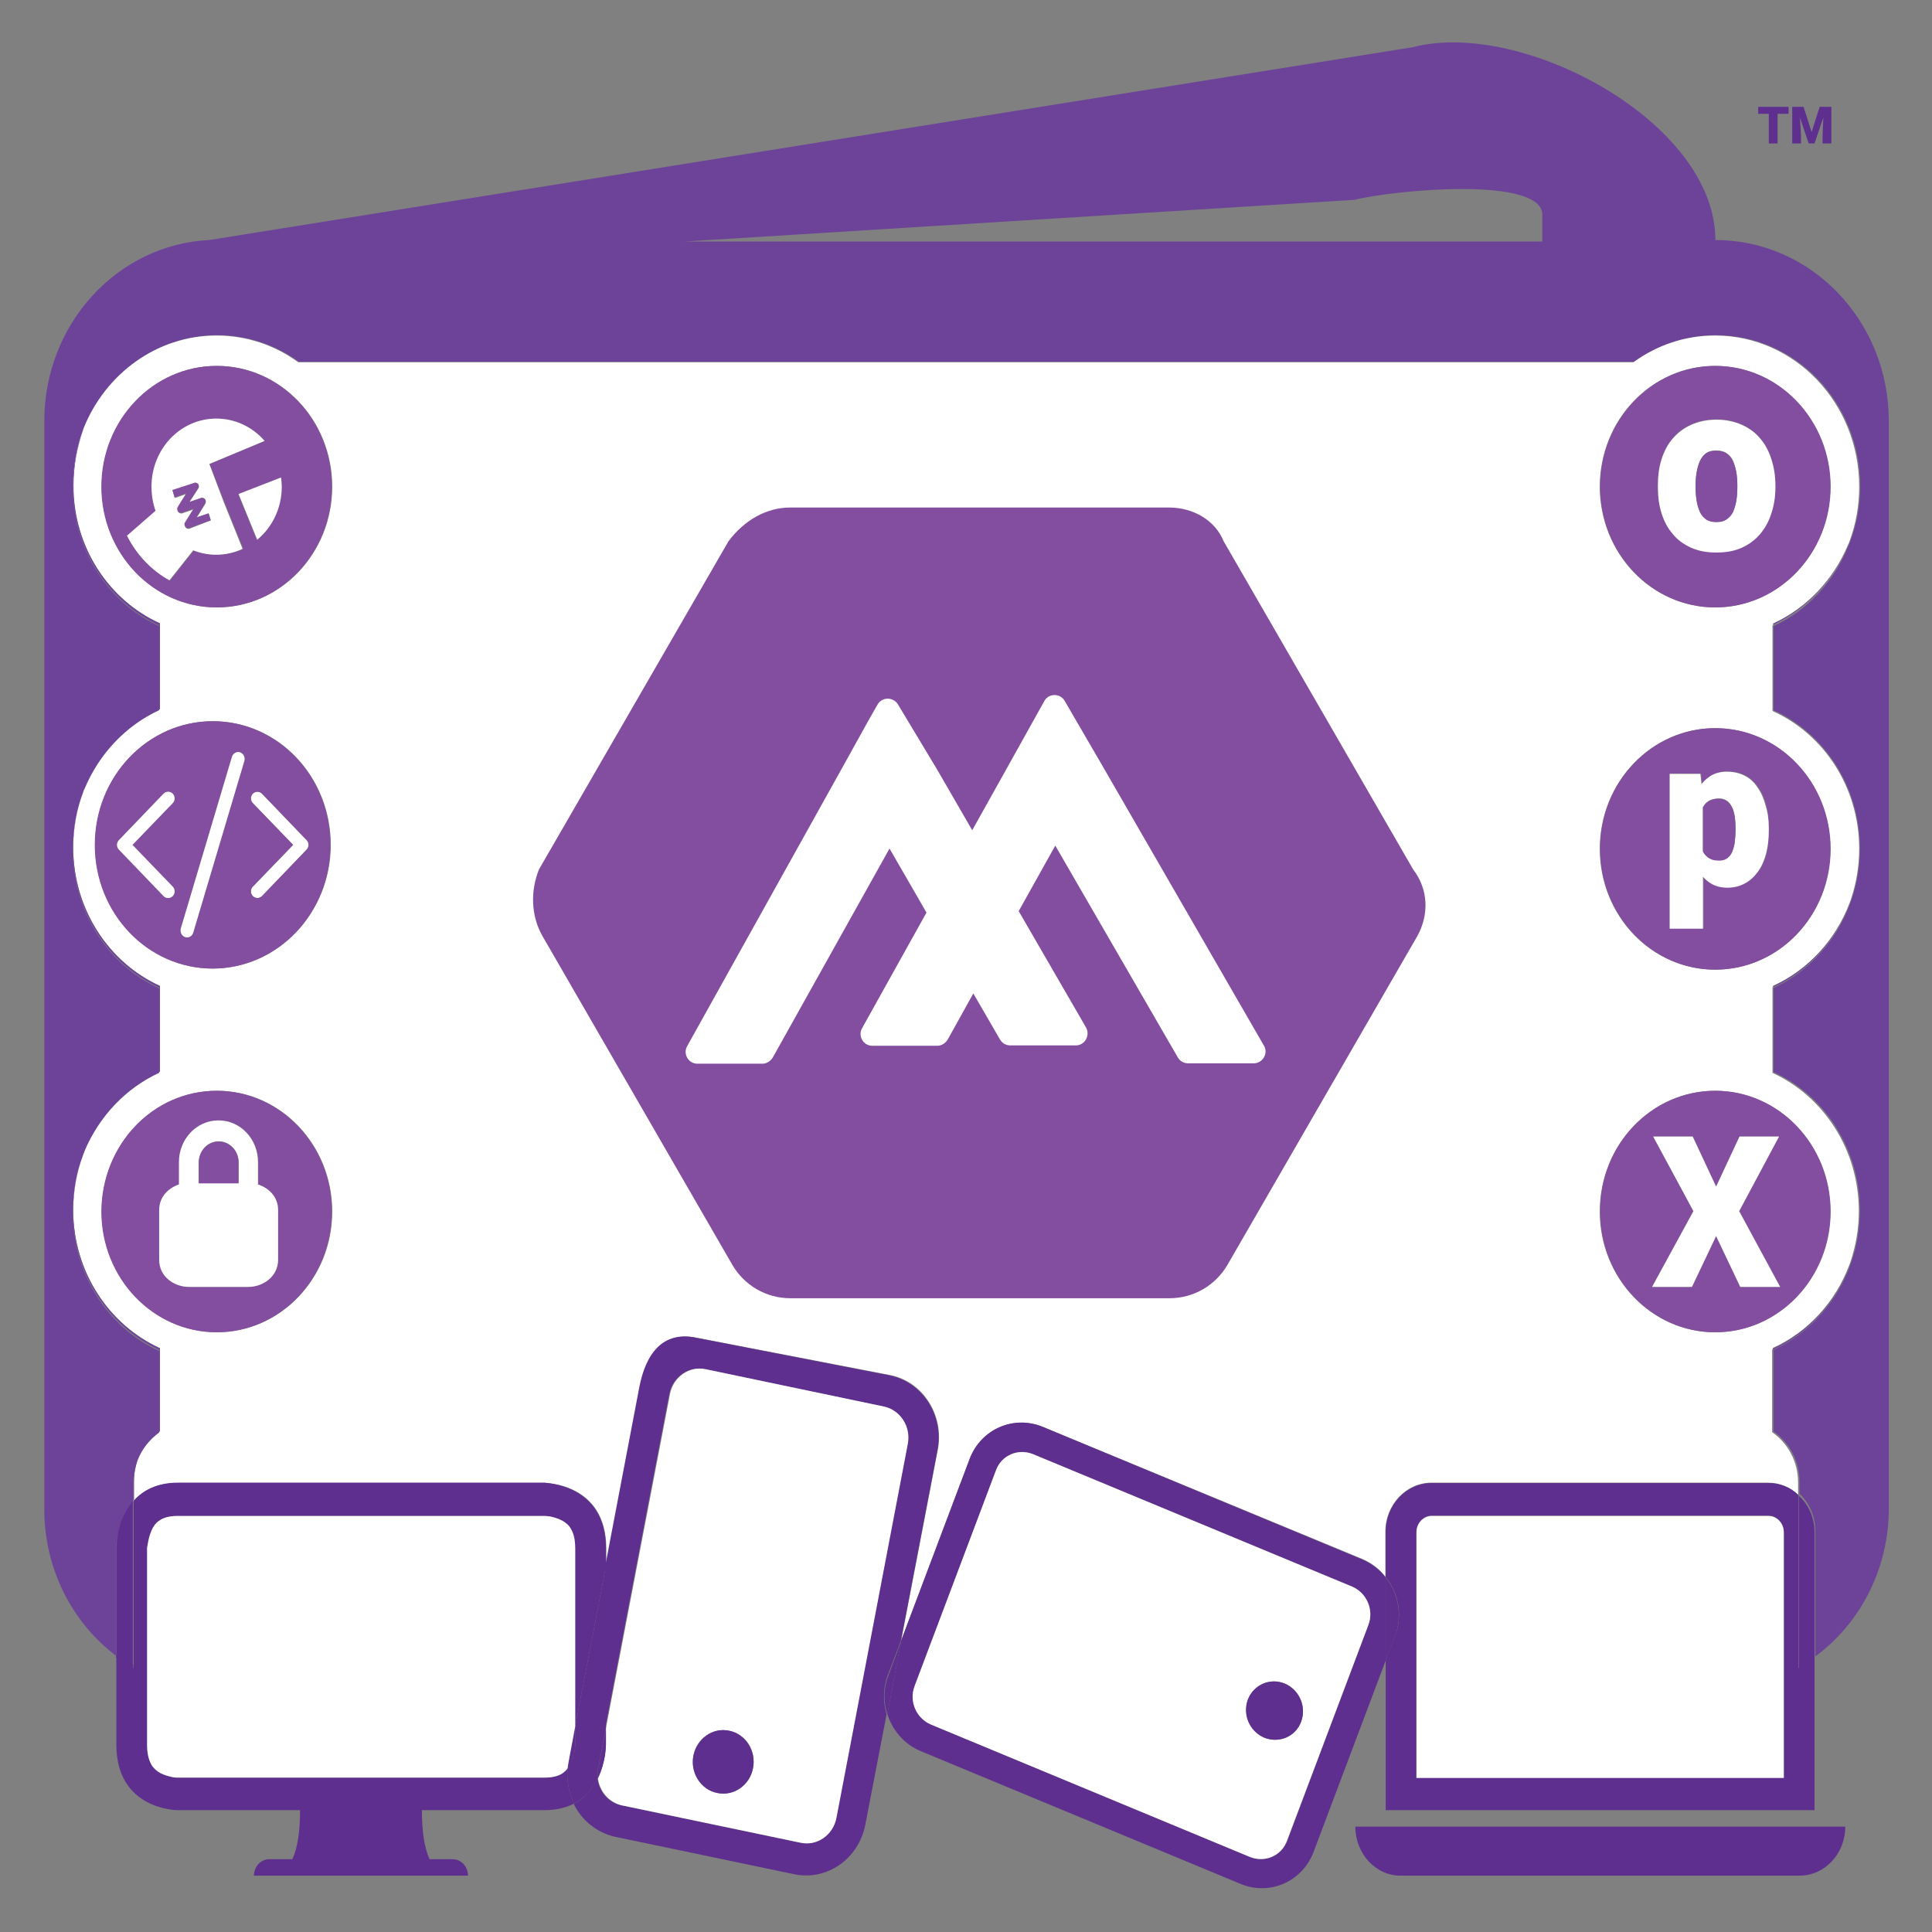<?xml version="1.0" encoding="utf-8"?>
<!-- Generator: Adobe Illustrator 29.0.0, SVG Export Plug-In . SVG Version: 9.03 Build 54978)  -->
<svg version="1.1" xmlns="http://www.w3.org/2000/svg" xmlns:xlink="http://www.w3.org/1999/xlink" x="0px" y="0px"
	 viewBox="0 0 528 528" style="enable-background:new 0 0 528 528;" xml:space="preserve">
<rect x="0" y="0" width="528" height="528" fill="#808080" stroke="none"/>
<style type="text/css">
	.st0{opacity:0;}
	.st1{fill:#FFFFFF;}
	.st2{fill:#6D439A;}
	.st3{fill:#5E2F8E;}
	.st4{fill:#834E9F;}
</style>
<g id="Layer_2">
	<g class="st0">
		<rect class="st1" width="528" height="528"/>
	</g>
</g>
<g id="Layer_1">
	<g id="jsopx-logo">
		<g>
		</g>
		<g id="XMLID_00000098916552542147406250000000532646841085305771_">
			<g>
				<path class="st2" d="M516.2,115.1v297.1c0,16.8-8,31.6-20.1,40.5v-34.4c0-4-1.7-7.6-4.3-10.1V405c0-5.8-2.8-10.8-7.1-13.8v-22.3
					c9.6-4.4,17.1-12.7,20.9-23c0.1-0.4,0.3-0.8,0.4-1.1c1.5-4.4,2.3-9.1,2.3-14c0-16.9-9.7-31.5-23.6-37.8v-23
					c9.6-4.4,17.1-12.8,20.9-23c0.1-0.4,0.3-0.8,0.4-1.1c1.5-4.4,2.3-9.1,2.3-14c0-16.9-9.7-31.5-23.6-37.8v-23
					c9.2-4.2,16.5-12.1,20.4-21.8c0.2-0.4,0.3-0.8,0.5-1.2c1.8-4.7,2.8-9.8,2.8-15.2c0-22.8-17.6-41.3-39.4-41.3
					c-8.3,0-16,2.7-22.3,7.3H81.7c-6.3-4.6-14-7.3-22.3-7.3c-16.5,0-30.5,10.6-36.4,25.6c-0.1,0.2-0.1,0.4-0.2,0.6
					c-1.9,4.8-2.9,10-2.9,15.5c0,16.9,9.7,31.5,23.6,37.8v23c-9.2,4.3-16.5,12.1-20.4,21.8c-0.1,0.3-0.3,0.6-0.4,1
					c-1.8,4.8-2.8,9.9-2.8,15.4c0,16.9,9.7,31.5,23.6,37.8v23.1c-9.2,4.2-16.5,12-20.4,21.7c-0.1,0.4-0.3,0.7-0.4,1.1
					c-1.8,4.8-2.8,10-2.8,15.4c0,16.9,9.7,31.5,23.6,37.8v22.4c-2.7,1.9-4.8,4.6-5.9,7.8c-0.8,1.9-1.2,4-1.2,6.2v4.7
					c-1.3,1.6-2.3,3.3-2.9,5c-0.1,0.2-0.2,0.5-0.3,0.7c-1.5,3.9-1.5,7.4-1.5,7.4v29.1c-11.9-9-19.6-23.6-19.6-40.1V115.1
					c0-26.6,20-48.3,45.1-49.5l328.9-52.7c29.8-7.8,82.7,20.4,82.7,52.7C495,65.6,516.2,87.7,516.2,115.1z M421.5,66v-7.3
					c0-10.7-41.2-6.7-51.2-4.1L187.2,66H421.5z"/>
				<path class="st1" d="M508.1,232c0,4.8-0.8,9.3-2.2,13.6c-0.1,0.4-0.3,0.8-0.4,1.1c-3.8,10.2-11.4,18.4-20.9,22.7v0.3
					c0,0-0.1,0.1-0.2,0.1v23.4c13.9,6.4,23.6,20.9,23.6,37.8c0,4.8-0.8,9.3-2.2,13.6c-0.1,0.4-0.3,0.8-0.4,1.1
					c-3.8,10.2-11.4,18.4-20.9,22.7v0.3c0,0-0.1,0.1-0.2,0.1v22.6c4.3,3,7.1,8,7.1,13.8v3.3c-2.2-2.1-5.1-3.3-8.2-3.3h-92
					c-6.9,0-12.6,6-12.6,13.4v12.3c-1.6-2.1-3.8-3.8-6.4-4.9L285.1,390c-8-3.3-17,0.6-20.1,8.7l-18.7,49.6l10-52.1
					c1.8-9.4-4-18.6-13-20.4l-52.8-10.2c-9-1.9-13.7,4.2-15.5,13.6l-9.3,48.8v-4.8c0-17.9-16.7-17.9-16.7-17.9H48.5
					c-5.8,0-9.6,2.1-12.1,5v-0.2c0.1-0.1,0.1-0.1,0.2-0.2v-5c0-2.1,0.4-4,1-5.8c1.2-3.1,3.3-5.7,5.9-7.6v-0.3c0,0,0.1-0.1,0.2-0.1
					v-22.7C29.8,362.1,20,347.6,20,330.7c0-5.3,0.9-10.3,2.7-15c0.1-0.4,0.3-0.7,0.4-1.1c4-9.5,11.3-17.2,20.4-21.4v-0.3
					c0,0,0.1-0.1,0.2-0.1v-23.4C29.8,263.1,20,248.6,20,231.6c0-5.3,0.9-10.3,2.7-15c0.1-0.3,0.2-0.7,0.4-1
					c4-9.6,11.3-17.3,20.4-21.5v-0.3c0,0,0.1-0.1,0.2-0.1v-23.4C29.8,164.1,20,149.5,20,132.6c0-5.3,1-10.4,2.7-15.1
					c0.1-0.2,0.1-0.4,0.2-0.6c6-14.8,20-25.2,36.3-25.2c8.3,0,16,2.7,22.3,7.3h364.9c6.3-4.6,14-7.3,22.3-7.3
					c21.8,0,39.4,18.5,39.4,41.3c0,5.2-0.9,10.2-2.6,14.8c-0.1,0.4-0.3,0.8-0.5,1.2c-4,9.6-11.3,17.3-20.4,21.5v0.3
					c0,0-0.1,0.1-0.2,0.1v23.4C498.4,200.6,508.1,215.1,508.1,232z M500.2,133c0-18.2-14.1-33-31.5-33s-31.5,14.8-31.5,33
					s14.1,33,31.5,33S500.2,151.2,500.2,133z M500.2,232c0-18.2-14.1-33-31.5-33s-31.5,14.8-31.5,33c0,18.2,14.1,33,31.5,33
					S500.2,250.3,500.2,232z M500.2,331.1c0-18.2-14.1-33-31.5-33s-31.5,14.8-31.5,33c0,18.2,14.1,33,31.5,33
					S500.2,349.3,500.2,331.1z M90.8,133c0-18.2-14.1-33-31.5-33s-31.5,14.8-31.5,33s14.1,33,31.5,33S90.8,151.2,90.8,133z
					 M90.8,331.1c0-18.2-14.1-33-31.5-33s-31.5,14.8-31.5,33c0,18.2,14.1,33,31.5,33S90.8,349.3,90.8,331.1z M90.4,230.9
					c0-18.7-14.4-33.8-32.2-33.8c-17.8,0-32.2,15.1-32.2,33.8s14.4,33.8,32.2,33.8C75.9,264.6,90.4,249.5,90.4,230.9z"/>
				<path class="st3" d="M370.4,499.2h133.9c0,7.4-5.6,13.4-12.5,13.4H382.9C376,512.7,370.4,506.6,370.4,499.2z"/>
				<path class="st2" d="M484.6,170.4c9.1-4.2,16.5-11.9,20.4-21.5c-3.9,9.7-11.2,17.5-20.4,21.8V170.4z"/>
				<path class="st2" d="M484.6,269.5c9.5-4.4,17.1-12.5,20.9-22.7c-3.8,10.3-11.3,18.6-20.9,23V269.5z"/>
				<path class="st2" d="M484.6,368.5c9.5-4.4,17.1-12.5,20.9-22.7c-3.8,10.3-11.3,18.6-20.9,23V368.5z"/>
				<polygon class="st3" points="500.5,29.2 500.5,39.2 498.1,39.2 498.1,36.8 498.3,32.1 495.9,39.2 494.3,39.2 491.9,32.1 
					492.2,36.8 492.2,39.2 489.8,39.2 489.8,29.2 492.9,29.2 495.1,36.1 497.3,29.2 				"/>
				<path class="st3" d="M495.9,453.1v41.6H378.7v-41l2.6-6.8c2.1-5.5,0.9-11.6-2.6-15.9v-12.3c0-7.4,5.6-13.4,12.6-13.4h92
					c3.2,0,6.1,1.2,8.2,3.3v46.2c0,0.4,0,0.8,0,1.1C493,455.1,494.5,454.2,495.9,453.1z M487.5,485.8v-67.1c0-2.5-1.9-4.5-4.2-4.5
					h-92c-2.3,0-4.2,2-4.2,4.5v67.1H487.5z"/>
				<path class="st3" d="M495.9,418.8v34.4c-1.4,1-2.8,2-4.3,2.9c0-0.4,0-0.7,0-1.1v-46.2C494.2,411.1,495.9,414.7,495.9,418.8z"/>
				<path class="st4" d="M468.8,100c17.4,0,31.5,14.8,31.5,33s-14.1,33-31.5,33s-31.5-14.8-31.5-33S451.4,100,468.8,100z
					 M485.2,133.2v-0.7c0-2.6-0.4-4.9-1.1-7.1c-0.7-2.2-1.7-4.1-3.1-5.7c-1.4-1.6-3-2.8-5-3.7c-2-0.9-4.3-1.4-6.9-1.4
					c-2.6,0-4.9,0.5-6.9,1.4c-2,0.9-3.7,2.1-5,3.7c-1.4,1.6-2.4,3.5-3.1,5.7c-0.7,2.2-1,4.5-1,7.1v0.7c0,2.5,0.3,4.9,1,7
					c0.7,2.2,1.7,4,3.1,5.7c1.4,1.6,3,2.8,5,3.7c2,0.9,4.3,1.3,6.9,1.3c2.6,0,4.9-0.4,6.9-1.3c2-0.9,3.6-2.1,5-3.7
					c1.4-1.6,2.4-3.5,3.1-5.7C484.8,138.1,485.2,135.8,485.2,133.2z"/>
				<path class="st4" d="M468.8,199c17.4,0,31.5,14.8,31.5,33c0,18.2-14.1,33-31.5,33s-31.5-14.8-31.5-33
					C437.2,213.8,451.4,199,468.8,199z M483.4,226.9v-0.6c0-2.3-0.2-4.4-0.7-6.3c-0.5-1.9-1.2-3.5-2.2-4.9c-0.9-1.4-2.1-2.4-3.5-3.2
					c-1.4-0.7-3-1.1-4.9-1.1c-1.8,0-3.2,0.4-4.5,1.2c-0.9,0.6-1.7,1.3-2.4,2.2l-0.3-2.8h-8.4v42.3h9.1v-14.2
					c0.6,0.7,1.3,1.3,2.1,1.8c1.3,0.8,2.8,1.2,4.5,1.2c1.9,0,3.5-0.4,4.9-1.2c1.4-0.8,2.6-1.9,3.6-3.3c1-1.4,1.7-3.1,2.2-5
					C483.1,231.2,483.4,229.1,483.4,226.9z"/>
				<path class="st4" d="M468.8,298.1c17.4,0,31.5,14.8,31.5,33c0,18.2-14.1,33-31.5,33s-31.5-14.8-31.5-33
					C437.2,312.8,451.4,298.1,468.8,298.1z M486.5,351.7L475.3,331l10.9-20.4h-10.8l-6.4,13.7l-6.4-13.7h-10.8l11,20.4l-11.3,20.7
					h10.9l6.6-13.9l6.6,13.9H486.5z"/>
				<polygon class="st3" points="488.8,29.2 488.8,31.1 485.8,31.1 485.8,39.2 483.4,39.2 483.4,31.1 480.5,31.1 480.5,29.2 				"/>
				<path class="st1" d="M487.5,418.8v67.1H387.1v-67.1c0-2.5,1.9-4.5,4.2-4.5h92C485.6,414.3,487.5,416.3,487.5,418.8z"/>
				<polygon class="st1" points="475.3,331 486.5,351.7 475.6,351.7 469,337.8 462.4,351.7 451.5,351.7 462.8,331 451.8,310.6 
					462.6,310.6 469,324.3 475.4,310.6 486.2,310.6 				"/>
				<path class="st1" d="M485.2,132.6v0.7c0,2.5-0.4,4.9-1.1,7c-0.7,2.2-1.7,4-3.1,5.7c-1.4,1.6-3,2.8-5,3.7c-2,0.9-4.3,1.3-6.9,1.3
					c-2.6,0-4.9-0.4-6.9-1.3c-2-0.9-3.7-2.1-5-3.7c-1.4-1.6-2.4-3.5-3.1-5.7c-0.7-2.2-1-4.5-1-7v-0.7c0-2.6,0.3-4.9,1-7.1
					c0.7-2.2,1.7-4.1,3.1-5.7c1.4-1.6,3-2.8,5-3.7c2-0.9,4.3-1.4,6.9-1.4c2.6,0,4.9,0.5,6.9,1.4c2,0.9,3.7,2.1,5,3.7
					c1.4,1.6,2.4,3.5,3.1,5.7C484.8,127.7,485.2,130,485.2,132.6z M474.8,133.2v-0.7c0-1.3-0.1-2.4-0.3-3.6c-0.2-1.1-0.5-2.1-0.9-3
					c-0.4-0.9-1-1.6-1.8-2.1c-0.7-0.5-1.7-0.7-2.8-0.7c-1.1,0-2,0.2-2.7,0.7c-0.7,0.5-1.3,1.2-1.7,2.1c-0.4,0.9-0.7,1.9-0.9,3
					c-0.2,1.1-0.3,2.3-0.3,3.6v0.7c0,1.3,0.1,2.5,0.3,3.7c0.2,1.1,0.5,2.1,0.9,3c0.4,0.8,1,1.5,1.7,2c0.7,0.5,1.7,0.7,2.8,0.7
					c1.1,0,2-0.2,2.7-0.7c0.7-0.5,1.3-1.1,1.8-2c0.4-0.9,0.7-1.9,0.9-3C474.7,135.8,474.8,134.6,474.8,133.2z"/>
				<path class="st1" d="M483.4,226.3v0.6c0,2.2-0.2,4.3-0.7,6.2c-0.5,1.9-1.2,3.6-2.2,5c-1,1.4-2.1,2.5-3.6,3.3
					c-1.4,0.8-3,1.2-4.9,1.2c-1.7,0-3.2-0.4-4.5-1.2c-0.8-0.5-1.5-1.1-2.1-1.8v14.2h-9.1v-42.3h8.4l0.3,2.8c0.7-0.9,1.5-1.6,2.4-2.2
					c1.3-0.8,2.8-1.2,4.5-1.2c1.9,0,3.5,0.4,4.9,1.1c1.4,0.7,2.6,1.8,3.5,3.2c1,1.4,1.7,3,2.2,4.9
					C483.1,221.9,483.4,224,483.4,226.3z M474.3,226.9v-0.6c0-1.2-0.1-2.3-0.2-3.2c-0.2-1-0.4-1.9-0.8-2.6c-0.3-0.7-0.8-1.3-1.4-1.7
					c-0.6-0.4-1.3-0.6-2.1-0.6c-1,0-1.8,0.2-2.5,0.5c-0.6,0.3-1.2,0.8-1.6,1.4c-0.1,0.2-0.2,0.3-0.3,0.5v12c0.3,0.7,0.7,1.2,1.3,1.6
					c0.8,0.6,1.8,0.9,3.1,0.9c0.9,0,1.6-0.2,2.2-0.6c0.6-0.4,1-1,1.4-1.8c0.3-0.8,0.6-1.7,0.7-2.7
					C474.2,229.1,474.3,228,474.3,226.9z"/>
				<path class="st4" d="M474.8,132.6v0.7c0,1.3-0.1,2.5-0.3,3.7c-0.2,1.1-0.5,2.1-0.9,3c-0.4,0.8-1,1.5-1.8,2
					c-0.7,0.5-1.6,0.7-2.7,0.7c-1.1,0-2-0.2-2.8-0.7c-0.7-0.5-1.3-1.1-1.7-2c-0.4-0.9-0.7-1.9-0.9-3c-0.2-1.1-0.3-2.4-0.3-3.7v-0.7
					c0-1.3,0.1-2.4,0.3-3.6c0.2-1.1,0.5-2.1,0.9-3c0.4-0.9,1-1.6,1.7-2.1c0.7-0.5,1.7-0.7,2.7-0.7c1.1,0,2,0.2,2.8,0.7
					c0.7,0.5,1.3,1.2,1.8,2.1c0.4,0.9,0.7,1.9,0.9,3C474.7,130.1,474.8,131.3,474.8,132.6z"/>
				<path class="st4" d="M474.3,226.3v0.6c0,1.1-0.1,2.2-0.2,3.2c-0.1,1-0.4,1.9-0.7,2.7c-0.3,0.8-0.8,1.3-1.4,1.8
					c-0.6,0.4-1.3,0.6-2.2,0.6c-1.3,0-2.3-0.3-3.1-0.9c-0.5-0.4-1-1-1.3-1.6v-12c0.1-0.2,0.2-0.3,0.3-0.5c0.4-0.6,0.9-1.1,1.6-1.4
					c0.7-0.3,1.5-0.5,2.5-0.5c0.8,0,1.5,0.2,2.1,0.6c0.6,0.4,1,1,1.4,1.7c0.4,0.7,0.6,1.6,0.8,2.6
					C474.2,224.1,474.3,225.1,474.3,226.3z"/>
				<path class="st3" d="M378.7,431.1c3.5,4.4,4.6,10.4,2.6,15.9l-2.6,6.8V431.1z"/>
				<path class="st3" d="M378.7,431.1v22.7L359,506.1c-3.1,8.2-12.1,12.1-20.1,8.7l-87.2-36.2c-4.6-1.9-7.8-5.7-9.2-10.2l3.8-20.1
					l18.7-49.6c3.1-8.2,12.1-12.1,20.1-8.7l87.2,36.2C374.9,427.3,377.1,429,378.7,431.1z M374,444c1.5-4.1-0.5-8.7-4.5-10.4
					l-87.2-36.2c-4-1.7-8.5,0.3-10.1,4.4L250,460.9c-1.5,4.1,0.5,8.7,4.5,10.4l87.2,36.2c4,1.7,8.5-0.3,10.1-4.4L374,444z"/>
				<path class="st1" d="M369.5,433.6c4,1.7,6,6.3,4.5,10.4l-22.3,59.1c-1.5,4.1-6,6-10.1,4.4l-87.2-36.2c-4-1.7-6-6.3-4.5-10.4
					l22.3-59.1c1.5-4.1,6-6,10.1-4.4L369.5,433.6z M355.6,470.5c1.5-4.1-0.5-8.7-4.5-10.4c-4-1.7-8.5,0.3-10,4.4
					c-1.5,4.1,0.5,8.7,4.5,10.4C349.6,476.5,354.1,474.6,355.6,470.5z"/>
				<path class="st3" d="M351.1,460.1c4,1.7,6,6.3,4.5,10.4c-1.5,4.1-6,6-10.1,4.4c-4-1.7-6-6.3-4.5-10.4
					C342.6,460.4,347.1,458.5,351.1,460.1z"/>
				<path class="st3" d="M243.2,375.9c9,1.9,14.8,11,13,20.4l-10,52.1l-3.6,9.5c-1.3,3.5-1.3,7.2-0.3,10.6l-5.8,30.1
					c-1.8,9.4-10.5,15.5-19.5,13.6l-48.8-10.2c-5.1-1.1-9.2-4.5-11.4-9c3.2-1.7,5.2-4.3,6.5-7c0.4,3.6,3,6.7,6.6,7.4l48.8,10.2
					c4.5,0.9,8.9-2.1,9.8-6.8l19.5-102.2c0.9-4.7-2-9.3-6.5-10.2l-48.8-10.2c-4.5-0.9-8.9,2.1-9.8,6.8l-17.5,91.3V428l9.3-48.8
					c1.8-9.4,6.5-15.5,15.5-13.6L243.2,375.9z"/>
				<path class="st1" d="M241.6,384.4c4.5,1,7.4,5.5,6.5,10.2l-19.5,102.2c-0.9,4.7-5.3,7.8-9.8,6.8L170,493.4
					c-3.6-0.8-6.1-3.8-6.6-7.4c2.2-4.5,2.2-9.1,2.2-9.1v-4.6l17.5-91.3c0.9-4.7,5.3-7.8,9.8-6.8L241.6,384.4z M205.8,483.2
					c0.9-4.7-2-9.3-6.5-10.2c-4.5-0.9-8.9,2.1-9.8,6.8c-0.9,4.7,2,9.3,6.5,10.2C200.6,490.9,204.9,487.9,205.8,483.2z"/>
				<path class="st3" d="M246.3,448.4l-3.8,20.1c-1.1-3.4-1.1-7.1,0.3-10.6L246.3,448.4z"/>
				<path class="st3" d="M199.3,473c4.5,0.9,7.4,5.5,6.5,10.2c-0.9,4.7-5.3,7.8-9.8,6.8c-4.5-0.9-7.4-5.5-6.5-10.2
					C190.5,475.1,194.8,472,199.3,473z"/>
				<path class="st3" d="M165.6,472.3v4.6c0,0,0,4.6-2.2,9.1c-0.1-0.9-0.1-1.9,0.1-2.8L165.6,472.3z"/>
				<path class="st3" d="M165.6,428v44.2l-2.1,10.9c-0.2,0.9-0.2,1.9-0.1,2.8c-1.3,2.7-3.3,5.3-6.5,7c-1.4-2.9-2.1-6.2-1.8-9.6
					c0.3-0.4,0.6-0.9,0.9-1.5c0.6-1.2,0.9-2.5,1.1-3.6c0.1-0.5,0.1-0.9,0.1-1.2c0-0.1,0-0.2,0-0.2v-5L165.6,428z"/>
				<path class="st3" d="M165.6,423.2v4.8l-8.4,43.8v-48.6c0-2.9-0.6-4.5-1.2-5.4c-0.6-0.9-1.4-1.7-2.5-2.3
					c-1.1-0.6-2.4-0.9-3.4-1.1c-0.5-0.1-0.9-0.1-1.1-0.1c-0.1,0-0.2,0-0.2,0H48.5c-2.7,0-4.2,0.7-5,1.3c-0.9,0.6-1.6,1.5-2.1,2.7
					c-0.6,1.2-0.9,2.5-1,3.6c-0.1,0.5-0.1,0.9-0.2,1.2c0,0.1,0,0.2,0,0.2v53.6c0,2.9,0.7,4.5,1.2,5.4c0.6,0.9,1.4,1.7,2.5,2.3
					c1.1,0.6,2.4,0.9,3.4,1.1c0.5,0.1,0.9,0.1,1.1,0.1c0.1,0,0.2,0,0.2,0h100.3c2.7,0,4.2-0.7,5-1.3c0.5-0.3,0.9-0.7,1.2-1.2
					c-0.3,3.4,0.4,6.7,1.8,9.6c-2.1,1.1-4.8,1.8-8.1,1.8h-33.5c0,6,0.7,10.4,2.1,13.4h6.3c2.3,0,4.2,2,4.2,4.5H69.4
					c0-2.5,1.9-4.5,4.2-4.5h6.3c1.4-3,2.1-7.4,2.1-13.4H48.5c0,0-16.7,0-16.7-17.9v-24c1.5,1.1,3.1,2.2,4.7,3.1c0-0.4,0-0.7,0-1.1
					v-44.6c2.5-2.8,6.3-5,12.1-5h100.4C148.9,405.4,165.6,405.4,165.6,423.2z"/>
				<path class="st3" d="M157.2,471.9v5c0,0,0,0.1,0,0.2c0,0.2,0,0.7-0.1,1.2c-0.2,1.1-0.5,2.4-1.1,3.6c-0.2,0.6-0.6,1.1-0.9,1.5
					c0.1-0.6,0.1-1.2,0.3-1.9L157.2,471.9z"/>
				<path class="st1" d="M157.2,423.2v48.6l-1.8,9.6c-0.1,0.6-0.2,1.2-0.3,1.9c-0.4,0.5-0.8,0.9-1.2,1.2c-0.8,0.6-2.3,1.3-5,1.3
					H48.6c0,0-0.1,0-0.2,0c-0.2,0-0.6,0-1.1-0.1c-1-0.2-2.2-0.5-3.4-1.1c-1.1-0.6-1.9-1.3-2.5-2.3c-0.5-0.9-1.2-2.5-1.2-5.4v-53.6
					c0,0,0-0.1,0-0.2c0-0.2,0.1-0.7,0.2-1.2c0.2-1.1,0.5-2.4,1-3.6c0.5-1.2,1.2-2.1,2.1-2.7c0.8-0.6,2.3-1.3,5-1.3h100.3
					c0,0,0.1,0,0.2,0c0.2,0,0.6,0.1,1.1,0.1c1,0.2,2.2,0.5,3.4,1.1c1.1,0.6,2,1.3,2.5,2.3C156.6,418.8,157.2,420.3,157.2,423.2z"/>
				<path class="st1" d="M83.8,229.6c0.7,0.7,0.7,1.8,0,2.6l-12.2,12.7c-0.7,0.7-1.8,0.7-2.5,0c-0.7-0.7-0.7-1.9,0-2.6l11-11.4
					l-11-11.4c-0.7-0.7-0.7-1.9,0-2.6c0.7-0.7,1.8-0.7,2.5,0L83.8,229.6z"/>
				<path class="st4" d="M59.2,100c17.4,0,31.5,14.8,31.5,33s-14.1,33-31.5,33s-31.5-14.8-31.5-33S41.8,100,59.2,100z M77,133
					c0-0.9-0.1-1.7-0.2-2.5l-11.7,4.6l5.1,12.5C74.3,144.1,77,138.9,77,133z M57.3,126.8l15.1-6.3c-3.2-3.7-7.9-6.1-13.1-6.1
					c-9.8,0-17.7,8.3-17.7,18.6c0,2.3,0.4,4.5,1.1,6.6l-7.8,6.8c2.6,5.2,6.7,9.5,11.6,12.2l6.5-8.2c1.9,0.8,4,1.2,6.3,1.2
					c2.6,0,5-0.6,7.2-1.6l-5.2-12.9L57.3,126.8z"/>
				<path class="st4" d="M59.2,298.1c17.4,0,31.5,14.8,31.5,33c0,18.2-14.1,33-31.5,33s-31.5-14.8-31.5-33
					C27.8,312.8,41.8,298.1,59.2,298.1z M76,344.3v-13.6c0-3.6-2.5-6-5.4-7v-6.1c0-6.3-4.8-11.4-10.8-11.4c-6,0-10.8,5.1-10.8,11.4
					v6.1c-2.9,0.9-5.4,3.4-5.4,7v13.6c0,4.6,4.2,7.4,8.1,7.4h16.2C71.8,351.7,76,349,76,344.3z"/>
				<path class="st4" d="M58.1,197.1c17.8,0,32.2,15.1,32.2,33.8s-14.4,33.8-32.2,33.8c-17.8,0-32.2-15.1-32.2-33.8
					S40.4,197.1,58.1,197.1z M83.8,232.2c0.7-0.7,0.7-1.9,0-2.6l-12.2-12.7c-0.7-0.7-1.8-0.7-2.5,0c-0.7,0.7-0.7,1.9,0,2.6l11,11.4
					l-11,11.4c-0.7,0.7-0.7,1.9,0,2.6c0.7,0.7,1.8,0.7,2.5,0L83.8,232.2z M66.8,207.9c0.3-1-0.2-2-1.2-2.3c-0.9-0.3-1.9,0.2-2.2,1.2
					l-14,47c-0.3,0.9,0.2,2,1.2,2.3c0.9,0.3,1.9-0.2,2.2-1.2L66.8,207.9z M47.2,219.5c0.7-0.7,0.7-1.9,0-2.6c-0.7-0.7-1.8-0.7-2.5,0
					l-12.2,12.7c-0.7,0.7-0.7,1.8,0,2.6l12.2,12.7c0.7,0.7,1.8,0.7,2.5,0c0.7-0.7,0.7-1.9,0-2.6l-11-11.4L47.2,219.5z"/>
				<path class="st1" d="M76.8,130.5c0.1,0.8,0.2,1.7,0.2,2.5c0,5.9-2.6,11.1-6.7,14.5l-5.1-12.5L76.8,130.5z"/>
				<path class="st1" d="M76,330.7v13.6c0,4.6-4.2,7.4-8.1,7.4H51.6c-3.9,0-8.1-2.7-8.1-7.4v-13.6c0-3.6,2.5-6,5.4-7v-6.1
					c0-6.3,4.8-11.4,10.8-11.4c6,0,10.8,5.1,10.8,11.4v6.1C73.5,324.7,76,327.1,76,330.7z M65.2,323.3v-5.7c0-3.1-2.4-5.7-5.4-5.7
					s-5.4,2.5-5.4,5.7v5.7H65.2z"/>
				<path class="st1" d="M72.3,120.5l-15.1,6.3l3.9,10.3l5.2,12.9c-2.2,1-4.6,1.6-7.2,1.6c-2.2,0-4.3-0.4-6.3-1.2l-6.5,8.2
					c-4.9-2.7-9-7-11.6-12.2l7.8-6.8c-0.7-2-1.1-4.3-1.1-6.6c0-10.3,7.9-18.6,17.7-18.6C64.4,114.4,69.1,116.8,72.3,120.5z
					 M57.6,142.2l-0.6-1.9l-3.2,1.1l2.3-3.7c0.2-0.4,0.2-0.9,0-1.2c-0.2-0.4-0.7-0.5-1.1-0.4l-3.2,1.1l2.4-3.7
					c0.2-0.4,0.2-0.8,0-1.2c-0.3-0.3-0.7-0.5-1.1-0.3l-5.9,2.1l0.6,2l3.2-1.1l-2.3,3.7c-0.2,0.4-0.2,0.8,0,1.2
					c0.3,0.4,0.7,0.5,1.1,0.4l3.2-1.1l-2.3,3.7c-0.2,0.4-0.2,0.9,0,1.2c0.2,0.4,0.7,0.5,1.1,0.4L57.6,142.2z"/>
				<path class="st1" d="M65.6,205.6c0.9,0.3,1.4,1.3,1.2,2.3l-14,47c-0.3,1-1.3,1.5-2.2,1.2c-0.9-0.3-1.4-1.3-1.2-2.3l14-47
					C63.7,205.9,64.7,205.3,65.6,205.6z"/>
				<path class="st4" d="M65.2,317.7v5.7H54.3v-5.7c0-3.1,2.4-5.7,5.4-5.7S65.2,314.5,65.2,317.7z"/>
				<path class="st4" d="M57,140.3l0.6,1.9l-5.9,2.1c-0.4,0.1-0.8,0-1.1-0.4c-0.2-0.3-0.3-0.8,0-1.2l2.3-3.7l-3.2,1.1
					c-0.4,0.1-0.8,0-1.1-0.4c-0.2-0.4-0.3-0.8,0-1.2l2.3-3.7l-3.2,1.1l-0.6-2L53,132c0.4-0.2,0.8,0,1.1,0.3c0.3,0.4,0.3,0.8,0,1.2
					l-2.4,3.7l3.2-1.1c0.4-0.1,0.8,0,1.1,0.4c0.3,0.3,0.3,0.8,0,1.2l-2.3,3.7L57,140.3z"/>
				<path class="st1" d="M47.2,216.9c0.7,0.7,0.7,1.9,0,2.6l-11,11.4l11,11.4c0.7,0.7,0.7,1.9,0,2.6c-0.7,0.7-1.8,0.7-2.5,0
					l-12.2-12.7c-0.7-0.7-0.7-1.9,0-2.6l12.2-12.7C45.4,216.2,46.5,216.2,47.2,216.9z"/>
				<path class="st2" d="M43.7,368.5v22.7c-0.1,0-0.1,0.1-0.2,0.1v-22.4c-13.9-6.4-23.6-20.9-23.6-37.8c0-5.4,1-10.6,2.8-15.4
					c-1.7,4.6-2.7,9.7-2.7,15C20,347.6,29.8,362.1,43.7,368.5z"/>
				<path class="st2" d="M43.7,269.5v23.4c-0.1,0-0.1,0.1-0.2,0.1v-23.1C29.6,263.5,19.9,249,19.9,232c0-5.4,1-10.6,2.8-15.4
					c-1.7,4.6-2.7,9.7-2.7,15C20,248.6,29.8,263.1,43.7,269.5z"/>
				<path class="st2" d="M43.7,170.4v23.4c-0.1,0-0.1,0.1-0.2,0.1v-23c-13.9-6.4-23.6-20.9-23.6-37.8c0-5.5,1-10.7,2.9-15.5
					c-1.8,4.7-2.7,9.8-2.7,15.1C20,149.5,29.8,164.1,43.7,170.4z"/>
				<path class="st2" d="M37.6,399.1c-0.7,1.8-1,3.8-1,5.8v5c0,0.1-0.1,0.1-0.2,0.2v-4.7C36.4,403.1,36.8,401,37.6,399.1z"/>
				<path class="st3" d="M36.4,454.9c0,0.4,0,0.8,0,1.1c-1.6-0.9-3.2-2-4.7-3.1v-0.5c0,0,0.1,0.1,0.1,0.1v-29.7c0,0,0-3.3,1.3-7
					c0.1-0.2,0.2-0.5,0.3-0.7c0.7-1.6,1.6-3.3,2.9-4.8V454.9z"/>
				<path class="st2" d="M33.2,415.8c-1.3,3.8-1.3,7-1.3,7v29.7c0,0-0.1-0.1-0.1-0.1v-29.1C31.8,423.2,31.8,419.7,33.2,415.8z"/>
			</g>
		</g>
	</g>
	<g id="Layer_3">
		<g>
			<path class="st4" d="M386.2,237.6l-51.8-89.7c-2.3-5.7-8.3-9.2-14.9-9.2H216c-6.6,0-12.6,3.5-16.9,9.2l-51.8,89.7
				c-2.3,5.7-2.3,12.6,1,18.3l51.8,89.7c3.3,5.7,9.3,9.2,15.9,9.2h103.6c6.6,0,12.6-3.5,15.9-9.2l51.8-89.7
				C390.5,250.2,390.5,243.2,386.2,237.6L386.2,237.6z"/>
		</g>
		<g>
			<path class="st1" d="M342.6,290.6h-17.9c-1.2,0-2.2-0.6-2.8-1.6l-33.5-57.9l-10,17.9l18.4,31.8c1.2,2.2-0.3,4.9-2.8,4.9h-17.9
				c-1.2,0-2.2-0.6-2.8-1.6l-7.3-12.6l-7,12.6c-0.6,1-1.7,1.7-2.8,1.7h-17.8c-2.5,0-4-2.7-2.8-4.8l17.6-31.6l-10.1-17.5L211.2,289
				c-0.6,1-1.7,1.7-2.8,1.7h-17.8c-2.5,0-4-2.7-2.8-4.8l42.5-76.3l7.1-12.8l2.4-4.2c1.2-2.2,4.3-2.2,5.6-0.1l10.7,17.8l9.6,16.6
				l10-17.9l9.7-17.4c1.2-2.2,4.4-2.2,5.6,0l10,17.2l44.5,77.1C346.6,287.9,345.1,290.6,342.6,290.6L342.6,290.6z"/>
		</g>
	</g>
</g>
</svg>
